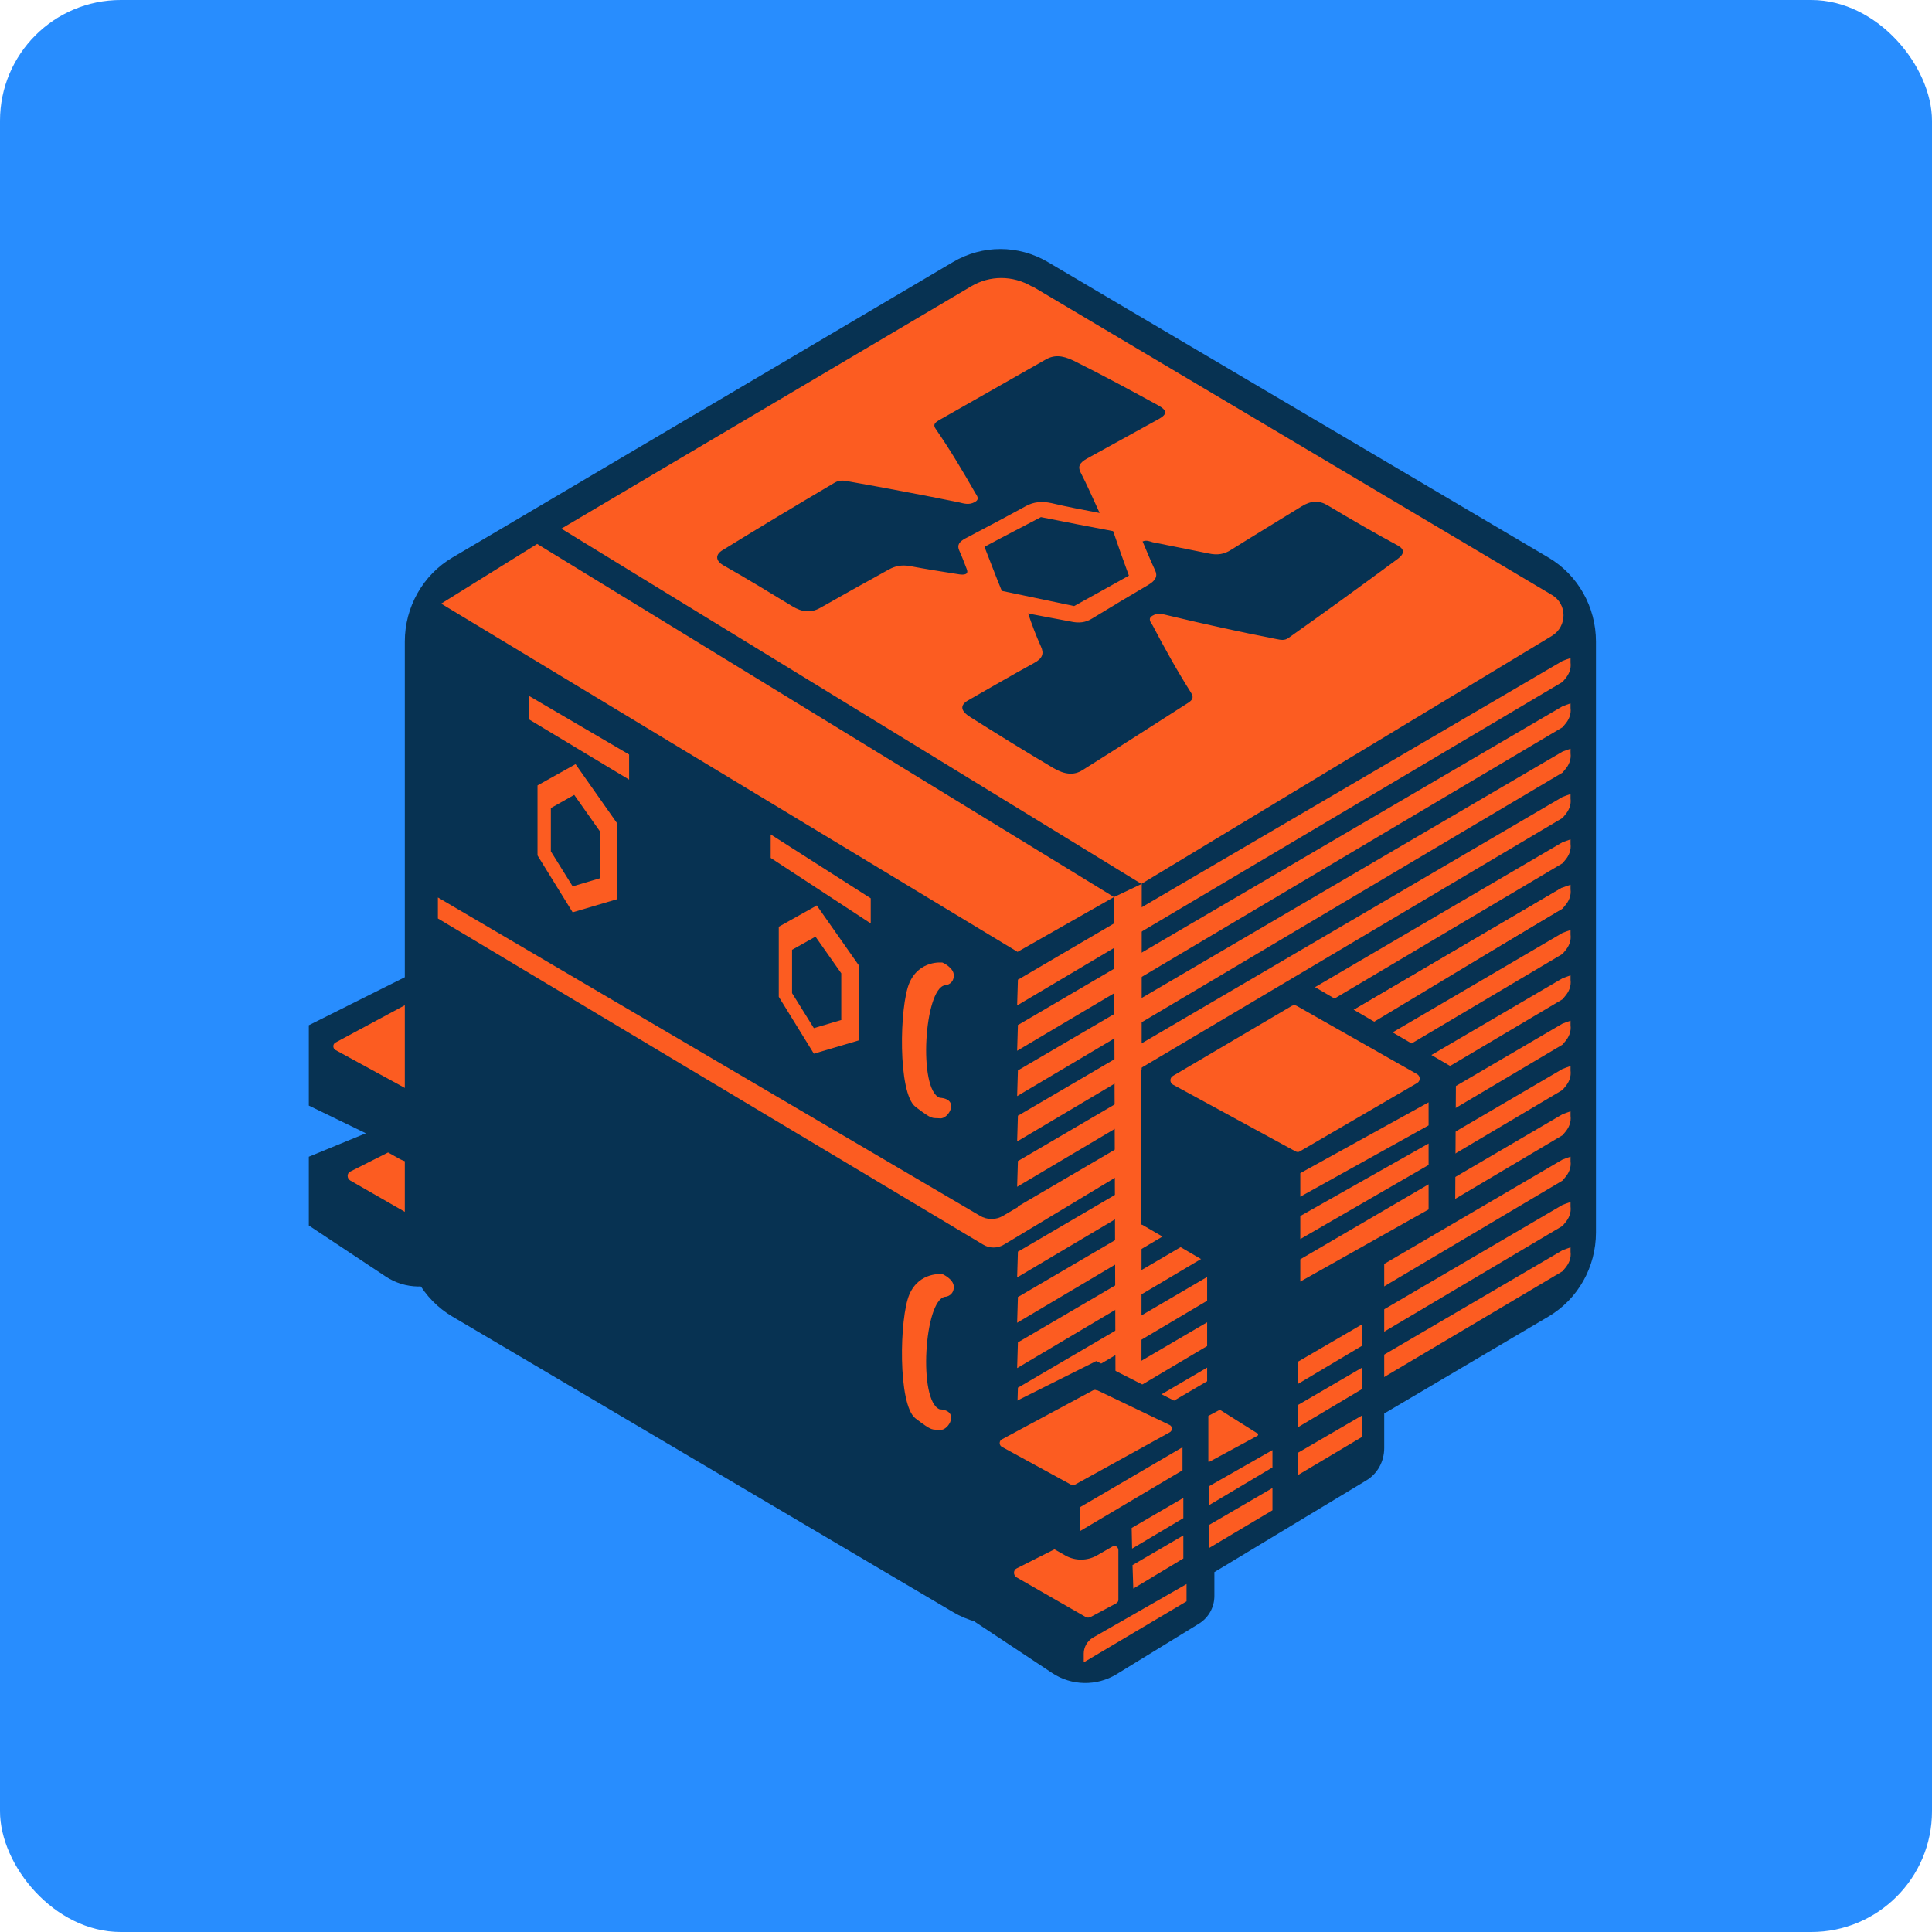 <svg width="32" height="32" viewBox="0 0 32 32" fill="none" xmlns="http://www.w3.org/2000/svg">
<rect width="32" height="32" rx="2" fill="#288DFE"/>
<path d="M7.868 11.152V13.712L8.957 14.346V16.312L8.409 16.633L7.12 15.978L5.115 16.981V18.312L6.057 18.769H6.064L5.115 19.159V20.298L6.391 21.145C6.712 21.356 7.126 21.363 7.454 21.165L8.823 20.326C8.977 20.23 9.077 20.059 9.077 19.868V19.472L11.589 17.957C11.776 17.848 11.89 17.643 11.89 17.418V14.032C11.883 14.032 13.066 13.336 13.066 13.336L13.079 11.145L10.467 9.623L7.874 11.152H7.868Z" fill="#073252"/>
<path d="M12.438 11.22L10.44 10.087C10.413 10.074 10.387 10.074 10.36 10.087L8.389 11.248C8.336 11.282 8.336 11.357 8.389 11.391L10.42 12.497C10.447 12.51 10.473 12.51 10.493 12.497L12.438 11.364C12.491 11.329 12.491 11.254 12.438 11.22Z" fill="#FC5C21"/>
<path d="M9.779 17.166L9.171 16.783C9.164 16.783 9.157 16.783 9.151 16.783L8.97 16.879V17.637C8.97 17.637 8.984 17.637 8.99 17.637L9.785 17.206C9.799 17.2 9.799 17.172 9.785 17.166H9.779Z" fill="#FC5C21"/>
<path d="M7.126 16.449L8.335 17.029C8.382 17.049 8.389 17.125 8.335 17.152L6.765 18.019C6.745 18.032 6.725 18.032 6.705 18.019L5.556 17.391C5.509 17.363 5.509 17.295 5.556 17.268L7.066 16.456C7.086 16.449 7.106 16.442 7.126 16.456V16.449Z" fill="#FC5C21"/>
<path d="M6.431 19.09L6.612 19.192C6.772 19.281 6.966 19.281 7.126 19.192L7.387 19.042C7.434 19.015 7.487 19.049 7.487 19.104V19.923C7.487 19.95 7.474 19.971 7.447 19.984L7.026 20.21C6.999 20.223 6.973 20.223 6.946 20.21L5.803 19.554C5.743 19.52 5.743 19.431 5.803 19.404L6.425 19.09H6.431Z" fill="#FC5C21"/>
<path d="M12.625 11.691L10.5 12.865V13.254L12.618 12.073L12.625 11.691Z" fill="#FC5C21"/>
<path d="M10.5 14.653L12.618 13.459V13.043L10.5 14.285V14.653Z" fill="#FC5C21"/>
<path d="M12.618 12.367L10.5 13.568V13.957L12.618 12.722V12.367Z" fill="#FC5C21"/>
<path d="M10.467 16.346L11.516 15.725V15.363L10.467 15.985V16.346Z" fill="#FC5C21"/>
<path d="M10.467 17.063L11.516 16.442V16.08L10.467 16.701V17.063Z" fill="#FC5C21"/>
<path d="M10.467 17.855L11.516 17.227V16.872L10.467 17.486V17.855Z" fill="#FC5C21"/>
<path d="M6.846 18.776C6.846 18.776 6.846 18.783 6.846 18.79L8.549 17.78L8.549 17.397L6.846 18.394L6.846 18.776Z" fill="#FC5C21"/>
<path d="M8.616 19.664L7.066 20.551C6.972 20.605 6.912 20.708 6.912 20.817V20.96L8.616 19.95V19.664Z" fill="#FC5C21"/>
<path d="M7.714 19.076L8.563 18.571V18.237L7.707 18.735L7.714 19.076Z" fill="#FC5C21"/>
<path d="M7.734 19.738L8.563 19.247L8.563 18.865L7.721 19.356L7.734 19.738Z" fill="#FC5C21"/>
<path d="M8.984 18.36L10.039 17.732V17.445L8.984 18.046V18.36Z" fill="#FC5C21"/>
<path d="M8.984 19.07L10.039 18.442V18.073L8.984 18.687V19.07Z" fill="#FC5C21"/>
<path d="M26.434 20.414V10.626C26.434 10.053 26.134 9.521 25.646 9.234L17.355 4.34C16.867 4.053 16.273 4.053 15.785 4.34L7.494 9.234C7.006 9.521 6.705 10.053 6.705 10.626V20.414C6.705 20.988 7.006 21.52 7.494 21.807L15.785 26.701C16.273 26.988 16.867 26.988 17.355 26.701L25.646 21.807C26.134 21.52 26.434 20.988 26.434 20.414Z" fill="#073252"/>
<path d="M25.947 20.694V10.142C25.947 10.005 25.873 9.876 25.759 9.807L16.814 4.531C16.7 4.463 16.553 4.463 16.439 4.531L7.494 9.807C7.38 9.876 7.307 10.005 7.307 10.142V20.694C7.307 20.831 7.38 20.96 7.494 21.029L16.439 26.305C16.553 26.373 16.7 26.373 16.814 26.305L25.759 21.029C25.873 20.96 25.947 20.831 25.947 20.694Z" fill="#073252"/>
<path d="M8.897 9.009L18.451 14.858L16.854 15.766L7.307 9.998L8.897 9.009Z" fill="#FC5C21"/>
<path d="M17.087 4.736L25.706 9.855C25.96 10.005 25.96 10.374 25.706 10.531L18.905 14.64L9.298 8.756L16.085 4.743C16.393 4.559 16.773 4.559 17.087 4.743V4.736Z" fill="#FC5C21"/>
<path d="M18.451 14.858L18.484 25.397L18.905 25.117L18.911 14.64L18.451 14.858Z" fill="#FC5C21"/>
<path d="M16.86 16.223L16.847 16.653L25.88 11.295L25.92 11.248C25.986 11.172 26.027 11.077 26.013 10.975V10.899C26.007 10.899 25.88 10.947 25.88 10.947L16.867 16.223H16.86Z" fill="#FC5C21"/>
<path d="M16.86 16.974L16.847 17.404L25.88 12.046L25.92 11.998C25.986 11.923 26.027 11.828 26.013 11.725V11.65C26.007 11.65 25.88 11.698 25.88 11.698L16.867 16.974H16.86Z" fill="#FC5C21"/>
<path d="M16.86 17.725L16.847 18.155L25.88 12.797L25.92 12.749C25.986 12.674 26.027 12.578 26.013 12.476V12.401C26.007 12.401 25.88 12.449 25.88 12.449L16.867 17.725H16.86Z" fill="#FC5C21"/>
<path d="M16.86 18.476L16.847 18.906L25.88 13.548L25.92 13.5C25.986 13.425 26.027 13.329 26.013 13.227V13.152C26.007 13.152 25.88 13.2 25.88 13.2L16.867 18.476H16.86Z" fill="#FC5C21"/>
<path d="M16.86 19.227L16.847 19.657L25.88 14.299L25.92 14.251C25.986 14.176 26.027 14.08 26.013 13.978V13.903C26.007 13.903 25.88 13.95 25.88 13.95L16.867 19.227H16.86Z" fill="#FC5C21"/>
<path d="M16.86 19.978L16.847 20.408L25.88 15.05L25.92 15.002C25.986 14.927 26.027 14.831 26.013 14.729V14.654C26.007 14.654 25.88 14.701 25.88 14.701L16.867 19.978H16.86Z" fill="#FC5C21"/>
<path d="M16.86 20.728L16.847 21.158L25.88 15.8L25.92 15.752C25.986 15.677 26.027 15.582 26.013 15.479V15.404C26.007 15.404 25.88 15.452 25.88 15.452L16.867 20.728H16.86Z" fill="#FC5C21"/>
<path d="M16.86 21.479L16.847 21.909L25.88 16.551L25.92 16.503C25.986 16.428 26.027 16.333 26.013 16.23V16.155C26.007 16.155 25.88 16.203 25.88 16.203L16.867 21.479H16.86Z" fill="#FC5C21"/>
<path d="M16.86 22.23L16.847 22.66L25.88 17.302L25.92 17.254C25.986 17.179 26.027 17.083 26.013 16.981V16.906C26.007 16.906 25.88 16.954 25.88 16.954L16.867 22.23H16.86Z" fill="#FC5C21"/>
<path d="M16.86 22.981L16.847 23.411L25.88 18.053L25.92 18.005C25.986 17.93 26.027 17.834 26.013 17.732V17.657C26.007 17.657 25.88 17.705 25.88 17.705L16.867 22.981H16.86Z" fill="#FC5C21"/>
<path d="M16.86 23.732L16.847 24.162L25.88 18.803L25.92 18.756C25.986 18.68 26.027 18.585 26.013 18.483V18.407C26.007 18.407 25.88 18.455 25.88 18.455L16.867 23.732H16.86Z" fill="#FC5C21"/>
<path d="M16.86 24.482L16.847 24.912L25.88 19.554L25.92 19.506C25.986 19.431 26.027 19.336 26.013 19.233V19.158C26.007 19.158 25.88 19.206 25.88 19.206L16.867 24.482H16.86Z" fill="#FC5C21"/>
<path d="M16.86 25.233L16.847 25.663L25.88 20.305L25.92 20.257C25.986 20.182 26.027 20.087 26.013 19.984V19.909C26.007 19.909 25.88 19.957 25.88 19.957L16.867 25.233H16.86Z" fill="#FC5C21"/>
<path d="M16.86 25.984L16.847 26.414L25.88 21.056L25.92 21.008C25.986 20.933 26.027 20.837 26.013 20.735V20.66C26.007 20.66 25.88 20.708 25.88 20.708L16.867 25.984H16.86Z" fill="#FC5C21"/>
<path d="M16.226 20.134L7.253 14.865V15.213L16.279 20.612C16.386 20.68 16.526 20.68 16.633 20.612L25.873 15.049V14.701L16.62 20.134C16.5 20.209 16.346 20.209 16.226 20.134Z" fill="#FC5C21"/>
<path d="M12.765 13.821V14.21L14.422 15.295V14.879L12.765 13.821Z" fill="#FC5C21"/>
<path d="M8.763 11.527V11.916L10.42 12.913L10.42 12.497L8.763 11.527Z" fill="#FC5C21"/>
<path d="M15.651 16.319C15.691 16.319 15.798 16.285 15.798 16.155C15.798 16.025 15.611 15.943 15.611 15.943C15.611 15.943 15.23 15.896 15.063 16.278C14.896 16.66 14.869 18.107 15.163 18.332C15.457 18.558 15.431 18.51 15.571 18.523C15.711 18.537 15.905 18.203 15.564 18.182C15.204 18.046 15.31 16.373 15.651 16.319Z" fill="#FC5C21"/>
<path d="M15.651 21.479C15.691 21.479 15.798 21.445 15.798 21.315C15.798 21.186 15.611 21.104 15.611 21.104C15.611 21.104 15.23 21.056 15.063 21.438C14.896 21.82 14.869 23.267 15.163 23.493C15.457 23.718 15.431 23.67 15.571 23.684C15.711 23.698 15.905 23.363 15.564 23.343C15.204 23.206 15.31 21.534 15.651 21.479Z" fill="#FC5C21"/>
<path d="M13.533 14.995L12.899 15.35V16.51L13.48 17.452L14.221 17.233V15.984L13.527 14.995H13.533ZM13.941 16.892L13.48 17.029L13.119 16.449V15.732L13.507 15.514L13.934 16.121V16.892H13.941Z" fill="#FC5C21"/>
<path d="M9.538 12.654L8.903 13.009V14.169L9.485 15.111L10.226 14.892V13.643L9.531 12.654H9.538ZM9.946 14.544L9.485 14.681L9.124 14.101V13.384L9.511 13.166L9.939 13.773V14.544H9.946Z" fill="#FC5C21"/>
<path d="M18.217 8.497C17.929 8.442 17.669 8.394 17.415 8.333C17.255 8.299 17.121 8.312 16.994 8.381C16.66 8.565 16.319 8.743 15.985 8.92C15.885 8.975 15.852 9.029 15.885 9.111C15.932 9.213 15.972 9.323 16.012 9.425C16.045 9.507 15.992 9.534 15.852 9.507C15.591 9.466 15.331 9.425 15.077 9.377C14.93 9.35 14.823 9.377 14.723 9.432C14.328 9.65 13.947 9.862 13.587 10.067C13.433 10.155 13.286 10.142 13.119 10.039C12.725 9.8 12.344 9.568 11.983 9.364C11.85 9.289 11.843 9.186 11.97 9.111C12.578 8.736 13.193 8.367 13.807 8.005C13.881 7.958 13.941 7.951 14.041 7.971C14.656 8.08 15.27 8.196 15.878 8.319C15.965 8.34 16.045 8.367 16.139 8.319C16.232 8.272 16.186 8.217 16.152 8.162C15.945 7.801 15.738 7.452 15.498 7.104C15.457 7.043 15.471 7.009 15.551 6.961C16.139 6.627 16.727 6.292 17.315 5.958C17.455 5.876 17.589 5.883 17.776 5.971C18.27 6.217 18.738 6.47 19.185 6.715C19.332 6.797 19.339 6.859 19.192 6.941C18.811 7.152 18.41 7.371 18.003 7.596C17.883 7.664 17.849 7.725 17.896 7.821C18.009 8.039 18.103 8.258 18.217 8.504V8.497Z" fill="#073252"/>
<path d="M17.034 10.162C17.281 10.21 17.502 10.251 17.722 10.292C17.869 10.326 17.983 10.312 18.09 10.244C18.39 10.06 18.711 9.869 19.025 9.684C19.139 9.616 19.179 9.541 19.132 9.446C19.058 9.289 18.992 9.125 18.925 8.968C18.992 8.94 19.045 8.968 19.092 8.981C19.399 9.043 19.713 9.104 20.014 9.166C20.168 9.2 20.281 9.179 20.395 9.104C20.776 8.865 21.17 8.627 21.557 8.388C21.711 8.292 21.845 8.285 21.985 8.367C22.372 8.599 22.76 8.824 23.154 9.036C23.274 9.104 23.254 9.179 23.154 9.254C22.553 9.698 21.951 10.135 21.343 10.565C21.277 10.613 21.216 10.599 21.143 10.585C20.548 10.469 19.96 10.34 19.359 10.196C19.272 10.176 19.179 10.142 19.092 10.196C19.005 10.244 19.058 10.306 19.092 10.36C19.286 10.729 19.493 11.104 19.727 11.473C19.767 11.541 19.767 11.582 19.686 11.637C19.099 12.012 18.517 12.387 17.929 12.756C17.789 12.845 17.636 12.831 17.448 12.722C16.987 12.449 16.533 12.169 16.079 11.882C15.912 11.78 15.892 11.684 16.032 11.602C16.379 11.405 16.74 11.193 17.128 10.981C17.268 10.906 17.295 10.824 17.241 10.708C17.161 10.531 17.094 10.353 17.027 10.155L17.034 10.162Z" fill="#073252"/>
<path d="M17.796 10.039C17.315 9.937 17.074 9.889 16.593 9.787C16.473 9.493 16.419 9.343 16.306 9.057C16.673 8.859 16.867 8.763 17.241 8.565C17.722 8.661 17.963 8.708 18.437 8.797C18.537 9.091 18.591 9.241 18.698 9.534C18.33 9.739 18.15 9.841 17.789 10.039H17.796Z" fill="#073252"/>
<path d="M18.905 17.718V20.278L19.994 20.913V22.878L19.446 23.199L18.157 22.544L16.152 23.547V26.865L17.428 27.711C17.749 27.923 18.163 27.93 18.491 27.732L19.86 26.892C20.014 26.796 20.114 26.626 20.114 26.435V26.039L22.626 24.523C22.813 24.414 22.927 24.209 22.927 23.984V20.599C22.92 20.599 24.103 19.903 24.103 19.903L24.116 17.712L21.504 16.189L18.912 17.718H18.905Z" fill="#073252"/>
<path d="M23.475 17.793L21.477 16.66C21.45 16.647 21.424 16.647 21.397 16.66L19.426 17.821C19.372 17.855 19.372 17.93 19.426 17.964L21.457 19.07C21.484 19.084 21.511 19.084 21.53 19.07L23.475 17.937C23.528 17.903 23.528 17.828 23.475 17.793Z" fill="#FC5C21"/>
<path d="M20.822 23.739L20.214 23.356C20.208 23.356 20.201 23.356 20.194 23.356L20.014 23.452V24.21C20.014 24.21 20.027 24.21 20.034 24.21L20.829 23.78C20.842 23.773 20.842 23.745 20.829 23.739H20.822Z" fill="#FC5C21"/>
<path d="M18.163 23.022L19.372 23.602C19.419 23.622 19.426 23.698 19.372 23.725L17.802 24.592C17.782 24.605 17.762 24.605 17.742 24.592L16.593 23.964C16.546 23.936 16.546 23.868 16.593 23.841L18.103 23.029C18.123 23.022 18.143 23.015 18.163 23.029V23.022Z" fill="#FC5C21"/>
<path d="M17.468 25.663L17.649 25.766C17.809 25.854 18.003 25.854 18.163 25.766L18.424 25.616C18.471 25.588 18.524 25.622 18.524 25.677V26.496C18.524 26.523 18.511 26.544 18.484 26.558L18.063 26.783C18.036 26.796 18.009 26.796 17.983 26.783L16.84 26.127C16.78 26.093 16.78 26.005 16.84 25.977L17.462 25.663H17.468Z" fill="#FC5C21"/>
<path d="M23.662 18.258L21.537 19.431V19.821L23.662 18.64V18.258Z" fill="#FC5C21"/>
<path d="M21.537 21.227L23.662 20.032V19.616L21.537 20.858V21.227Z" fill="#FC5C21"/>
<path d="M23.662 18.94L21.537 20.141V20.523L23.662 19.295V18.94Z" fill="#FC5C21"/>
<path d="M21.504 22.919L22.559 22.291V21.936L21.504 22.551V22.919Z" fill="#FC5C21"/>
<path d="M21.504 23.636L22.559 23.008V22.653L21.504 23.268V23.636Z" fill="#FC5C21"/>
<path d="M21.504 24.428L22.559 23.8V23.445L21.504 24.059V24.428Z" fill="#FC5C21"/>
<path d="M17.883 25.349C17.883 25.349 17.883 25.356 17.883 25.363L19.586 24.353V23.971L17.883 24.967V25.349Z" fill="#FC5C21"/>
<path d="M19.653 26.237L18.103 27.124C18.01 27.179 17.95 27.281 17.95 27.39V27.534L19.653 26.523V26.237Z" fill="#FC5C21"/>
<path d="M18.751 25.65L19.6 25.145V24.81L18.744 25.308L18.751 25.65Z" fill="#FC5C21"/>
<path d="M18.771 26.312L19.6 25.813L19.6 25.431L18.758 25.923L18.771 26.312Z" fill="#FC5C21"/>
<path d="M20.021 24.933L21.076 24.305V24.018L20.021 24.619V24.933Z" fill="#FC5C21"/>
<path d="M20.021 25.643L21.076 25.015V24.646L20.021 25.261V25.643Z" fill="#FC5C21"/>
</svg>
